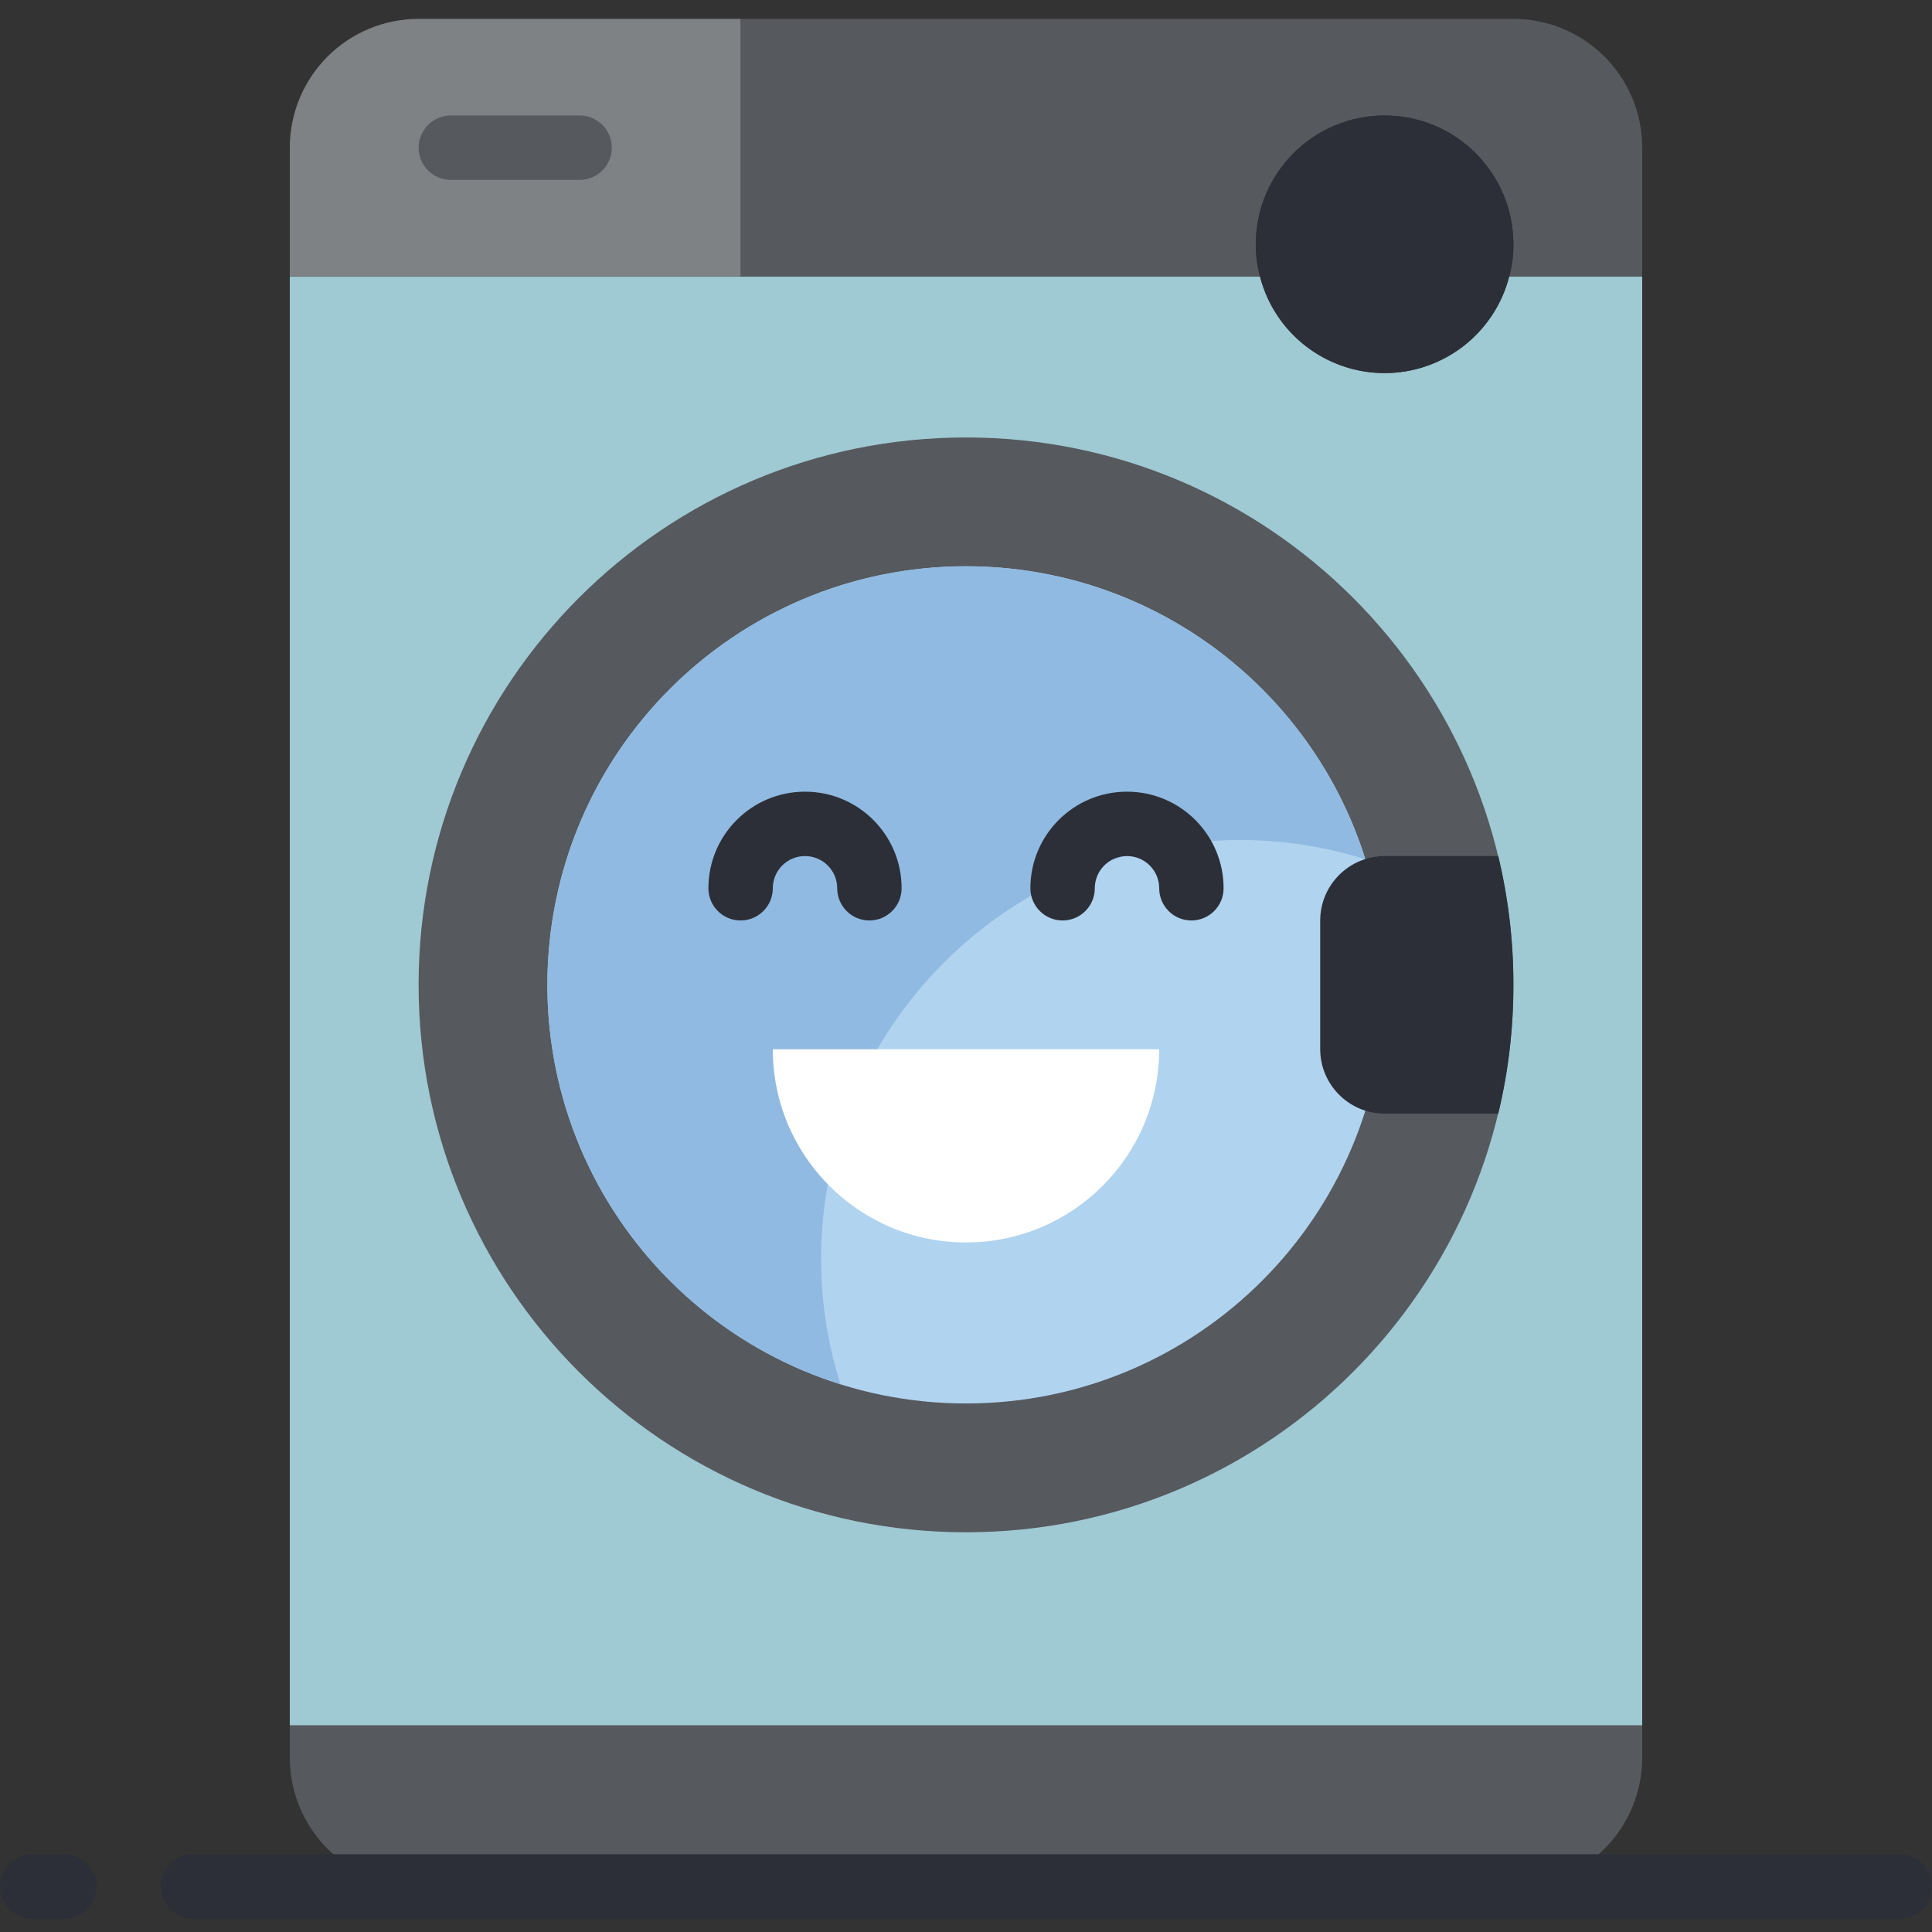 <svg xmlns="http://www.w3.org/2000/svg" viewBox="0.0 0.0 200.0 200.0" height="200.0px" width="200.0px"><rect x="0.0" y="0.0" width="200.0" height="200.0" fill="#333333" stroke="none"/><path fill="#9fc9d3" fill-opacity="1.0"  filling="0" d="M170 28.62 L170 178.62 L30 178.62 L30 28.62 L130.434 28.62 C131.949 34.506 137.256 38.62 143.334 38.62 C149.411 38.62 154.718 34.506 156.233 28.62 L170 28.62 Z"></path>
<path fill="#56595e" fill-opacity="1.0"  filling="0" d="M170 15.286 L170 28.62 L156.233 28.62 C156.531 27.534 156.677 26.413 156.666 25.287 C156.666 17.923 150.697 11.954 143.334 11.954 C135.97 11.954 130 17.923 130 25.287 C129.989 26.413 130.136 27.534 130.434 28.62 L76.666 28.62 L76.666 1.953 L156.666 1.953 C160.204 1.952 163.596 3.357 166.096 5.858 C168.596 8.357 170.001 11.749 170 15.286 Z"></path>
<path fill="#7f8284" fill-opacity="1.0"  filling="0" d="M76.666 1.953 L76.666 28.62 L30 28.62 L30 15.286 C29.999 11.749 31.404 8.357 33.904 5.858 C36.404 3.357 39.796 1.952 43.334 1.953 L76.666 1.953 Z"></path>
<path fill="#56595e" fill-opacity="1.0"  filling="0" d="M170 178.62 L170 181.954 C170.001 185.489 168.596 188.881 166.096 191.382 C163.596 193.883 160.204 195.288 156.666 195.287 L43.334 195.287 C39.796 195.288 36.404 193.883 33.904 191.382 C31.404 188.881 29.999 185.489 30 181.954 L30 178.62 L170 178.62 Z"></path>
<path fill="#2c2f38" fill-opacity="1.0"  filling="0" d="M156.666 25.287 C156.677 26.413 156.531 27.534 156.233 28.62 C154.718 34.506 149.411 38.62 143.334 38.62 C137.256 38.62 131.949 34.506 130.434 28.62 C130.136 27.534 129.989 26.413 130 25.287 C130 17.923 135.97 11.954 143.334 11.954 C150.697 11.954 156.666 17.923 156.666 25.287 Z"></path>
<path fill="#56595e" fill-opacity="1.0"  filling="0" d="M60.001 18.62 L46.666 18.62 C44.826 18.62 43.334 17.128 43.334 15.286 C43.334 13.446 44.826 11.954 46.666 11.954 L60.001 11.954 C61.841 11.954 63.333 13.446 63.333 15.286 C63.333 17.128 61.841 18.62 60.001 18.62 Z"></path>
<path fill="#56595e" fill-opacity="1.0"  filling="0" d="M156.666 101.953 C156.666 133.249 131.296 158.62 100.0 158.62 C68.704 158.62 43.334 133.249 43.334 101.953 C43.334 70.657 68.704 45.287 100.0 45.287 C131.296 45.287 156.666 70.657 156.666 101.953 Z"></path>
<path fill="#b0d3f0" fill-opacity="1.0"  filling="0" d="M143.334 101.953 C143.334 125.885 123.932 145.287 100.0 145.287 C76.068 145.287 56.666 125.885 56.666 101.953 C56.666 78.021 76.068 58.62 100.0 58.62 C123.932 58.62 143.334 78.021 143.334 101.953 Z"></path>
<path fill="#90bae1" fill-opacity="1.0"  filling="0" d="M141.333 88.953 C137.128 87.622 132.744 86.948 128.334 86.954 C104.41 86.977 85.023 106.363 85.001 130.287 C84.995 134.697 85.669 139.081 87 143.286 C67.384 137.118 54.805 118.014 56.889 97.559 C58.974 77.101 75.148 60.927 95.605 58.843 C116.061 56.758 135.165 69.338 141.333 88.953 Z"></path>
<path fill="#2c2f38" fill-opacity="1.0"  filling="0" d="M89.999 95.287 C88.159 95.287 86.667 93.794 86.667 91.952 C86.667 90.113 85.175 88.62 83.333 88.62 C81.493 88.62 80 90.113 80 91.952 C80 93.794 78.508 95.287 76.666 95.287 C74.826 95.287 73.334 93.794 73.334 91.952 C73.334 86.43 77.811 81.954 83.333 81.954 C88.857 81.954 93.334 86.43 93.334 91.952 C93.334 92.838 92.982 93.684 92.357 94.31 C91.731 94.936 90.884 95.287 89.999 95.287 Z"></path>
<path fill="#2c2f38" fill-opacity="1.0"  filling="0" d="M123.334 95.287 C121.492 95.287 120 93.794 120 91.952 C120 90.113 118.507 88.62 116.667 88.62 C114.825 88.62 113.333 90.113 113.333 91.952 C113.333 93.794 111.841 95.287 110.001 95.287 C108.159 95.287 106.666 93.794 106.666 91.952 C106.666 86.43 111.143 81.954 116.667 81.954 C122.189 81.954 126.666 86.43 126.666 91.952 C126.666 92.838 126.315 93.684 125.69 94.31 C125.066 94.936 124.217 95.287 123.334 95.287 Z"></path>
<path fill="#fff" fill-opacity="1.0"  filling="0" d="M80 108.62 L120 108.62 C120 119.666 111.046 128.62 100.0 128.62 C88.954 128.62 80 119.666 80 108.62 Z"></path>
<path fill="#2c2f38" fill-opacity="1.0"  filling="0" d="M6.666 198.619 L3.334 198.619 C1.492 198.619 0.0 197.127 0.0 195.287 C0.0 193.445 1.492 191.952 3.334 191.952 L6.666 191.952 C8.508 191.952 10.001 193.445 10.001 195.287 C10.001 197.127 8.508 198.619 6.666 198.619 Z"></path>
<path fill="#2c2f38" fill-opacity="1.0"  filling="0" d="M196.666 198.619 L20 198.619 C18.159 198.619 16.667 197.127 16.667 195.287 C16.667 193.445 18.159 191.952 20 191.952 L196.666 191.952 C198.508 191.952 200.0 193.445 200.0 195.287 C200.0 197.127 198.508 198.619 196.666 198.619 Z"></path>
<path fill="#2c2f38" fill-opacity="1.0"  filling="0" d="M156.666 101.953 C156.676 106.444 156.149 110.919 155.1 115.286 L143.334 115.286 C139.656 115.275 136.678 112.297 136.667 108.62 L136.667 95.287 C136.678 91.609 139.656 88.631 143.334 88.62 L155.1 88.62 C156.149 92.987 156.676 97.463 156.666 101.953 Z"></path></svg>